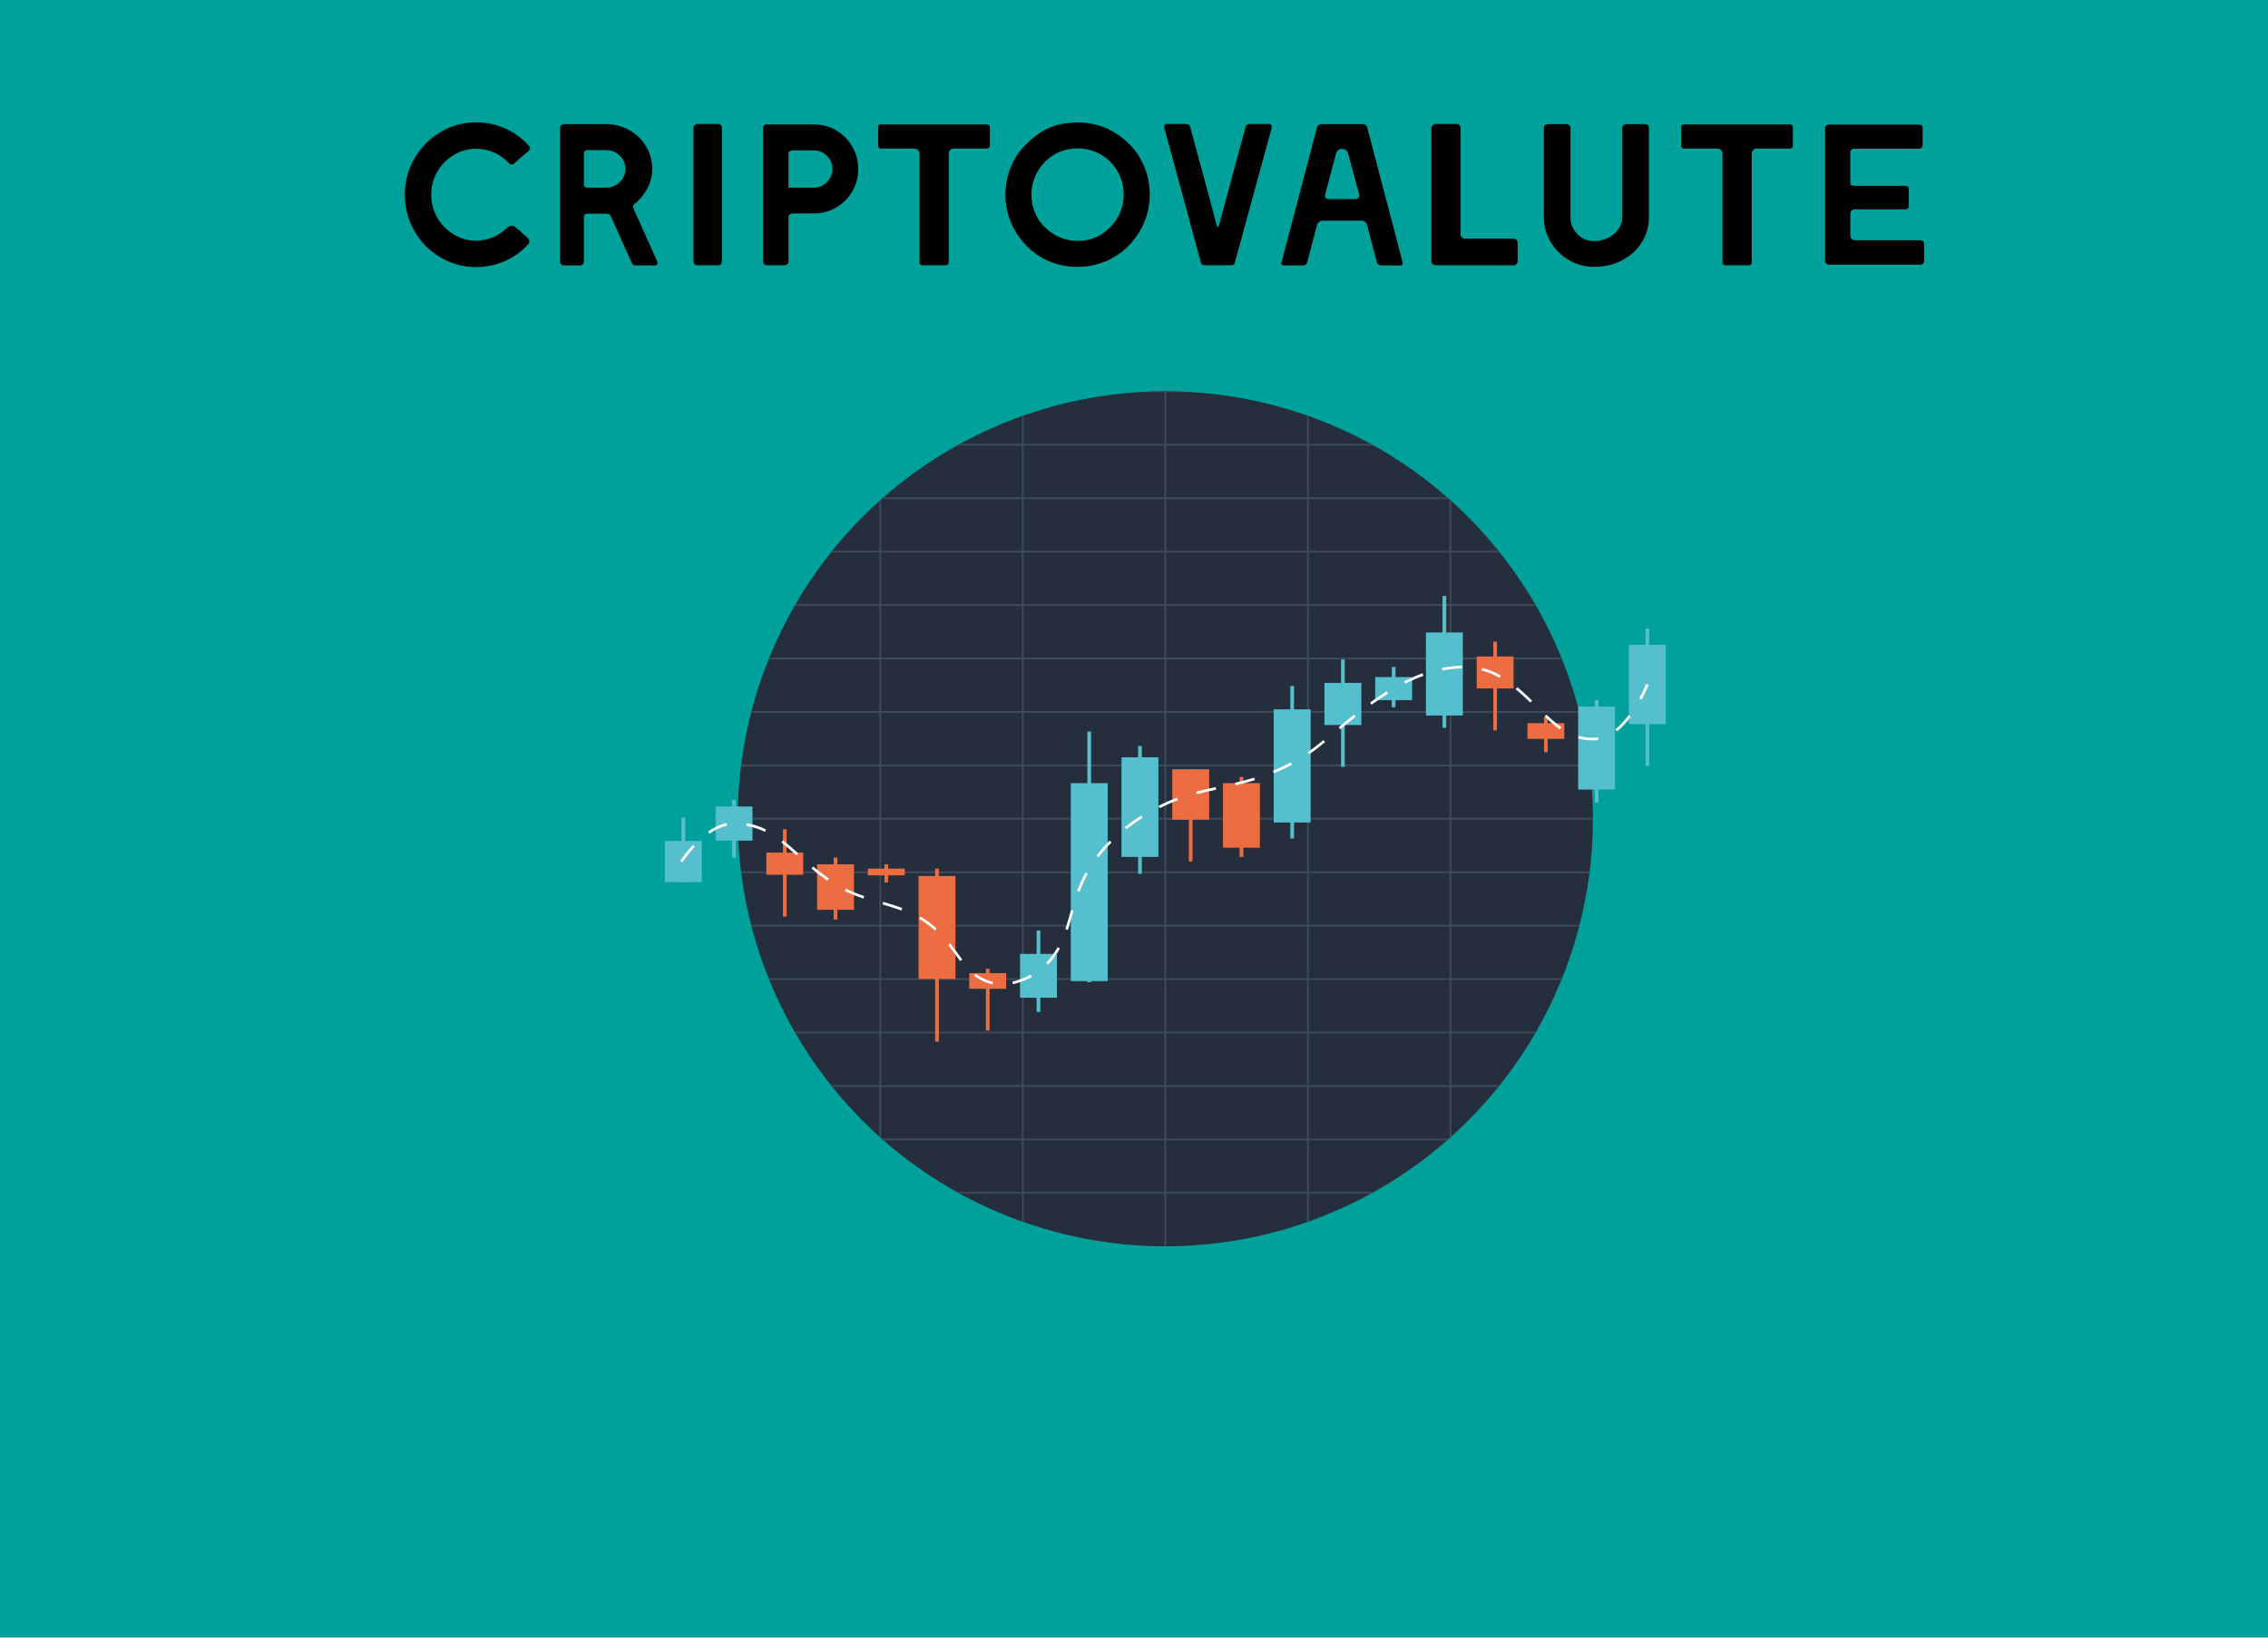 <?xml version="1.0" encoding="utf-8"?>
<!-- Generator: Adobe Illustrator 16.0.0, SVG Export Plug-In . SVG Version: 6.00 Build 0)  -->
<!DOCTYPE svg PUBLIC "-//W3C//DTD SVG 1.1//EN" "http://www.w3.org/Graphics/SVG/1.1/DTD/svg11.dtd">
<svg version="1.1" id="Livello_1" xmlns="http://www.w3.org/2000/svg" xmlns:xlink="http://www.w3.org/1999/xlink" x="0px" y="0px"
	 width="900px" height="650px" viewBox="0 0 900 650" enable-background="new 0 0 900 650" xml:space="preserve">
<rect y="0" fill="#00A19A" width="900" height="650"/>
<circle fill="#242E3D" cx="462.434" cy="325.001" r="169.683"/>
<path fill="#3F4A5A" d="M595.168,219.301c-0.188-0.236-0.379-0.471-0.567-0.705h-18.693v-19.745
	c-0.232-0.21-0.468-0.416-0.701-0.624v20.368h-55.857v-20.505h55.703c-0.265-0.234-0.528-0.471-0.794-0.704H519.35v-20.507h25.902
	c-0.421-0.235-0.837-0.473-1.26-0.704H519.35v-11.064c-0.236-0.084-0.472-0.166-0.707-0.249v11.313h-55.854v-20.506h10.469
	c-3.58-0.225-7.187-0.354-10.823-0.354c-3.639,0-7.245,0.128-10.825,0.354h10.472v20.506h-55.855v-11.314
	c-0.234,0.082-0.471,0.165-0.706,0.249v11.065h-24.646c-0.422,0.231-0.839,0.469-1.259,0.704h25.904v20.507h-54.911
	c-0.266,0.233-0.53,0.47-0.794,0.704h55.706v20.505h-55.854v-20.373c-0.234,0.209-0.473,0.415-0.704,0.625v19.748h-18.698
	c-0.188,0.234-0.379,0.469-0.566,0.705h19.264v20.507h-33.299c-0.138,0.235-0.281,0.467-0.417,0.704h33.714v20.505h-43.72
	c-0.097,0.234-0.193,0.469-0.287,0.704h44.008v20.507h-50.771c-0.06,0.234-0.121,0.469-0.18,0.705h50.951v20.505h-54.854
	c-0.029,0.234-0.053,0.47-0.081,0.705h54.934v20.506h-56.207c0,0.117-0.004,0.233-0.004,0.352c0,0.117,0.004,0.233,0.004,0.353
	h56.208v20.505h-54.935c0.028,0.234,0.05,0.471,0.081,0.705h54.853v20.506h-50.95c0.06,0.234,0.12,0.471,0.181,0.706h50.771v20.503
	h-44.008c0.094,0.236,0.19,0.471,0.287,0.705h43.72v20.508h-33.712c0.136,0.234,0.279,0.469,0.417,0.704h33.296v20.503h-19.263
	c0.188,0.236,0.378,0.47,0.566,0.705h18.696v19.747c0.231,0.211,0.47,0.417,0.704,0.626v-20.373h55.855v20.508h-55.704
	c0.267,0.233,0.528,0.471,0.794,0.705h54.91v20.503h-25.905c0.42,0.235,0.838,0.476,1.26,0.705h24.646v11.063
	c0.233,0.086,0.471,0.166,0.706,0.252v-11.315h55.855v20.853c0.118,0,0.234,0.004,0.352,0.004c0.119,0,0.235-0.004,0.355-0.004
	v-20.853h55.854v11.313c0.235-0.084,0.472-0.164,0.707-0.25v-11.063h24.643c0.423-0.229,0.84-0.47,1.26-0.705h-25.902v-20.503
	h54.906c0.266-0.232,0.53-0.47,0.794-0.703h-55.7v-20.508h55.857v20.367c0.233-0.207,0.469-0.413,0.701-0.622v-19.745h18.693
	c0.188-0.235,0.38-0.469,0.567-0.705h-19.261v-20.505h33.294c0.138-0.233,0.28-0.468,0.417-0.702h-33.711v-20.508h43.718
	c0.096-0.234,0.193-0.471,0.288-0.705h-44.006v-20.505h50.768c0.061-0.233,0.12-0.47,0.182-0.704h-50.949v-20.508h54.851
	c0.029-0.234,0.054-0.469,0.082-0.705h-54.933v-20.503h56.204c0-0.119,0.005-0.235,0.005-0.354c0-0.117-0.004-0.233-0.005-0.352
	h-56.204v-20.506h54.933c-0.028-0.234-0.052-0.471-0.082-0.704h-54.851v-20.505h50.951c-0.062-0.235-0.122-0.47-0.183-0.704h-50.768
	v-20.507h44.006c-0.096-0.236-0.191-0.471-0.289-0.705h-43.717v-20.505h33.712c-0.136-0.236-0.28-0.468-0.417-0.704h-33.295v-20.507
	H595.168L595.168,219.301L595.168,219.301z M518.642,218.596h-55.855v-20.505h55.855V218.596L518.642,218.596z M462.079,240.512
	v20.505h-55.854v-20.505H462.079z M406.225,239.808v-20.507h55.855v20.507H406.225z M462.079,261.721v20.507h-55.854v-20.507
	H462.079z M462.079,282.933v20.505h-55.854v-20.505H462.079z M462.079,304.143v20.507h-55.854v-20.507H462.079L462.079,304.143z
	 M462.079,325.354v20.505h-55.854v-20.505H462.079z M462.079,346.564v20.506h-55.854v-20.506H462.079z M462.079,367.774v20.505
	h-55.854v-20.505H462.079z M462.079,388.984v20.508h-55.854v-20.508H462.079z M462.079,410.195v20.504h-55.854v-20.504H462.079z
	 M462.786,410.195h55.855v20.504h-55.855V410.195L462.786,410.195z M462.786,409.492v-20.508h55.855v20.508H462.786z
	 M462.786,388.279v-20.505h55.855v20.505H462.786z M462.786,367.07v-20.506h55.855v20.506H462.786L462.786,367.07z M462.786,345.859
	v-20.505h55.855v20.505H462.786z M462.786,324.65v-20.507h55.855v20.507H462.786z M462.786,303.438v-20.505h55.855v20.505H462.786z
	 M462.786,282.229v-20.507h55.855v20.507H462.786L462.786,282.229z M462.786,261.017v-20.505h55.855v20.505H462.786z
	 M462.786,239.808v-20.507h55.855v20.507H462.786z M518.642,176.879v20.507h-55.855v-20.507H518.642z M406.225,176.879h55.855
	v20.507h-55.855V176.879z M406.225,198.091h55.855v20.505h-55.855V198.091z M349.661,219.301h55.855v20.507h-55.855V219.301
	L349.661,219.301z M349.661,240.512h55.855v20.505h-55.855V240.512L349.661,240.512z M349.661,261.721h55.855v20.507h-55.855
	V261.721L349.661,261.721z M349.661,282.933h55.855v20.505h-55.855V282.933L349.661,282.933z M349.661,304.143h55.855v20.507
	h-55.855V304.143L349.661,304.143z M349.661,325.354h55.855v20.505h-55.855V325.354L349.661,325.354z M349.661,346.564h55.855
	v20.506h-55.855V346.564L349.661,346.564z M349.661,367.774h55.855v20.505h-55.855V367.774L349.661,367.774z M349.661,388.984
	h55.855v20.508h-55.855V388.984L349.661,388.984z M349.661,430.699v-20.504h55.855v20.504H349.661z M406.225,431.406h55.855v20.506
	h-55.855V431.406z M406.225,473.122v-20.506h55.855v20.506H406.225L406.225,473.122z M518.642,473.122h-55.855v-20.506h55.855
	V473.122L518.642,473.122z M518.642,451.912h-55.855v-20.506h55.855V451.912L518.642,451.912z M575.205,430.699h-55.857v-20.504
	h55.857V430.699L575.205,430.699z M575.205,409.492h-55.857v-20.508h55.857V409.492L575.205,409.492z M575.205,388.279h-55.857
	v-20.505h55.857V388.279L575.205,388.279z M575.205,367.07h-55.857v-20.506h55.857V367.07L575.205,367.07z M575.205,345.859h-55.857
	v-20.505h55.857V345.859L575.205,345.859z M575.205,324.65h-55.857v-20.507h55.857V324.65L575.205,324.65z M575.205,303.438h-55.857
	v-20.505h55.857V303.438L575.205,303.438z M575.205,282.229h-55.857v-20.507h55.857V282.229L575.205,282.229z M575.205,261.017
	h-55.857v-20.505h55.857V261.017L575.205,261.017z M575.205,239.808h-55.857v-20.507h55.857V239.808L575.205,239.808z"/>
<g>
	<rect x="263.833" y="333.787" fill="#56BFCE" width="14.646" height="16.348"/>
	<rect x="270.42" y="324.512" fill="#56BFCE" width="1.464" height="25.625"/>
	<rect x="283.969" y="320.123" fill="#56BFCE" width="14.64" height="13.542"/>
	<rect x="290.557" y="317.561" fill="#56BFCE" width="1.463" height="22.814"/>
</g>
<g>
	<rect x="304.104" y="338.424" fill="#ED6D43" width="14.644" height="8.789"/>
	<rect x="310.691" y="329.149" fill="#ED6D43" width="1.467" height="34.657"/>
	<rect x="324.238" y="343.06" fill="#ED6D43" width="14.646" height="18.058"/>
	<rect x="330.825" y="340.373" fill="#ED6D43" width="1.466" height="24.621"/>
	<rect x="344.371" y="344.77" fill="#ED6D43" width="14.644" height="2.682"/>
	<rect x="350.957" y="343.06" fill="#ED6D43" width="1.471" height="7.204"/>
	<rect x="364.504" y="347.697" fill="#ED6D43" width="14.643" height="40.879"/>
	<rect x="371.09" y="344.77" fill="#ED6D43" width="1.469" height="68.701"/>
	<rect x="384.636" y="386.262" fill="#ED6D43" width="14.646" height="6.221"/>
	<rect x="391.223" y="384.545" fill="#ED6D43" width="1.471" height="24.525"/>
</g>
<g>
	<rect x="404.77" y="378.634" fill="#56BFCE" width="14.644" height="17.39"/>
	<rect x="411.363" y="369.359" fill="#56BFCE" width="1.465" height="32.281"/>
	<rect x="424.91" y="310.851" fill="#56BFCE" width="14.644" height="78.58"/>
	<rect x="431.497" y="290.406" fill="#56BFCE" width="1.465" height="99.482"/>
	<rect x="445.044" y="300.597" fill="#56BFCE" width="14.641" height="39.539"/>
	<rect x="451.637" y="296.084" fill="#56BFCE" width="1.463" height="50.765"/>
</g>
<g>
	<rect x="465.184" y="305.35" fill="#ED6D43" width="14.641" height="20.01"/>
	<rect x="471.763" y="305.35" fill="#ED6D43" width="1.462" height="36.615"/>
	<rect x="485.309" y="310.842" fill="#ED6D43" width="14.645" height="25.631"/>
	<rect x="491.902" y="308.411" fill="#ED6D43" width="1.467" height="31.738"/>
</g>
<g>
	<rect x="505.449" y="281.56" fill="#56BFCE" width="14.644" height="44.905"/>
	<rect x="512.036" y="272.286" fill="#56BFCE" width="1.465" height="60.525"/>
	<rect x="525.582" y="271.066" fill="#56BFCE" width="14.645" height="16.72"/>
	<rect x="532.167" y="261.792" fill="#56BFCE" width="1.471" height="42.587"/>
	<rect x="545.714" y="268.744" fill="#56BFCE" width="14.643" height="9.151"/>
	<rect x="552.301" y="264.72" fill="#56BFCE" width="1.47" height="15.988"/>
	<rect x="565.847" y="251.049" fill="#56BFCE" width="14.645" height="32.949"/>
	<rect x="572.44" y="236.533" fill="#56BFCE" width="1.471" height="52.35"/>
</g>
<g>
	<rect x="585.987" y="260.571" fill="#ED6D43" width="14.641" height="12.692"/>
	<rect x="592.573" y="254.716" fill="#ED6D43" width="1.465" height="35.146"/>
	<rect x="606.12" y="287.051" fill="#ED6D43" width="14.642" height="6.222"/>
	<rect x="612.705" y="284.729" fill="#ED6D43" width="1.466" height="13.791"/>
</g>
<g>
	<rect x="626.253" y="280.457" fill="#56BFCE" width="14.64" height="32.948"/>
	<rect x="632.847" y="277.893" fill="#56BFCE" width="1.463" height="40.638"/>
	<rect x="646.385" y="255.936" fill="#56BFCE" width="14.646" height="31.479"/>
	<rect x="652.979" y="249.466" fill="#56BFCE" width="1.464" height="54.541"/>
</g>
<path fill="#FFFFFF" d="M393.848,390.744c-0.44-0.098-0.876-0.215-1.311-0.349c-2.222-0.703-4.181-1.712-5.996-3.093l0.642-0.841
	c1.709,1.31,3.563,2.267,5.669,2.929c0.406,0.126,0.818,0.231,1.226,0.327L393.848,390.744z M401.935,390.648l-0.221-1.03
	c2.408-0.513,4.91-1.458,7.24-2.743l0.511,0.932C407.045,389.128,404.444,390.113,401.935,390.648z M415.842,382.906l-0.757-0.731
	c1.806-1.859,3.311-3.894,4.605-6.231l0.921,0.514C419.275,378.877,417.715,380.984,415.842,382.906z M381.012,381.485
	c-0.692-0.905-1.375-1.843-2.064-2.8c-0.845-1.164-1.712-2.361-2.645-3.561l0.832-0.648c0.94,1.214,1.814,2.416,2.668,3.59
	c0.684,0.951,1.361,1.881,2.047,2.781L381.012,381.485z M371.036,369.349c-1.959-1.776-4.01-3.284-6.281-4.615l0.54-0.913
	c2.328,1.371,4.438,2.924,6.446,4.742L371.036,369.349z M423.743,369.094l-0.999-0.333c0.671-2.011,1.252-4.043,1.869-6.193
	l0.392-1.375l1.021,0.291l-0.396,1.373C425.008,365.021,424.426,367.064,423.743,369.094z M357.687,361.42
	c-2.496-0.938-5.071-1.713-7.488-2.426l0.29-1.012c2.442,0.717,5.038,1.494,7.568,2.444L357.687,361.42z M342.606,356.664
	c-2.803-0.948-5.149-1.908-7.388-3.016l0.472-0.949c2.193,1.09,4.501,2.032,7.257,2.971L342.606,356.664z M428.422,353.984
	l-0.99-0.365c0.986-2.664,2.059-5.045,3.282-7.277l0.921,0.51C430.441,349.037,429.385,351.373,428.422,353.984z M328.346,349.584
	c-2.062-1.403-4.133-2.983-6.33-4.83l0.676-0.809c2.174,1.82,4.217,3.379,6.249,4.768L328.346,349.584z M270.866,342.246
	l-0.894-0.56c0.074-0.126,1.903-3.038,4.955-6.329l0.772,0.719C272.725,339.291,270.888,342.212,270.866,342.246z M435.928,340.299
	l-0.84-0.641c1.584-2.073,3.352-4.096,5.257-6.005l0.747,0.745C439.217,336.277,437.479,338.259,435.928,340.299z M316.059,339.51
	c-2.01-1.812-3.98-3.563-5.979-5.129l0.651-0.828c2.024,1.585,4.008,3.353,6.033,5.178L316.059,339.51z M281.543,330.907
	l-0.603-0.863c2.479-1.718,4.947-2.852,7.351-3.358l0.22,1.029C286.246,328.201,283.9,329.273,281.543,330.907z M303.526,330.17
	c-2.374-1.164-4.779-1.938-7.352-2.365l0.167-1.039c2.68,0.442,5.181,1.246,7.646,2.461L303.526,330.17z M446.957,329.166
	l-0.655-0.828c2.04-1.615,4.229-3.169,6.501-4.605l0.566,0.894C451.128,326.045,448.966,327.572,446.957,329.166z M460.221,320.758
	l-0.474-0.94c2.419-1.213,4.874-2.291,7.299-3.205l0.376,0.992C465.024,318.506,462.6,319.565,460.221,320.758z M474.917,315.249
	l-0.26-1.024c2.502-0.652,4.898-1.2,7.728-1.813l0.223,1.028C479.791,314.054,477.405,314.603,474.917,315.249z M490.34,311.725
	l-0.242-1.025c2.869-0.681,5.281-1.334,7.604-2.059l0.32,1.004C495.669,310.382,493.231,311.04,490.34,311.725z M505.495,306.94
	l-0.401-0.977c2.35-0.979,4.745-2.1,7.122-3.335l0.486,0.935C510.303,304.816,507.878,305.951,505.495,306.94z M519.523,299.424
	l-0.603-0.865c1.853-1.299,3.777-2.778,6.237-4.799l0.672,0.814C523.345,296.61,521.399,298.109,519.523,299.424z M631.752,293.881
	c-1.899,0-3.697-0.249-5.494-0.764l0.292-1.019c2.248,0.646,4.493,0.86,6.977,0.648c0.216-0.019,0.423-0.044,0.63-0.07l0.157,1.04
	c-0.231,0.038-0.463,0.061-0.696,0.082C632.984,293.855,632.363,293.881,631.752,293.881z M641.652,290.301l-0.655-0.827
	c1.806-1.432,3.602-3.335,5.332-5.65l0.846,0.635C645.389,286.844,643.53,288.81,641.652,290.301z M619.049,289.547
	c-1.86-1.297-3.75-2.877-6.124-5.131l0.729-0.77c2.337,2.217,4.185,3.768,5.998,5.035L619.049,289.547z M531.899,289.479
	l-0.684-0.807c1.873-1.573,3.911-3.272,6.131-5.035l0.656,0.826C535.793,286.216,533.762,287.909,531.899,289.479z M544.297,279.702
	l-0.62-0.853c2.163-1.548,4.376-3.046,6.59-4.438l0.565,0.89C548.637,276.687,546.438,278.171,544.297,279.702z M607.268,278.862
	c-1.653-1.61-3.639-3.496-5.819-5.3l0.67-0.817c2.214,1.828,4.218,3.735,5.883,5.357L607.268,278.862z M651.443,277.691
	l-0.927-0.501c1.727-3.213,2.689-5.683,2.7-5.706l0.983,0.379C654.165,271.965,653.21,274.416,651.443,277.691z M557.651,271.371
	l-0.482-0.943c2.425-1.225,4.888-2.289,7.327-3.169l0.356,0.998C562.452,269.114,560.027,270.163,557.651,271.371z M595.043,269.058
	c-0.642-0.37-1.299-0.727-1.975-1.06c-1.592-0.795-3.337-1.423-5.184-1.871l0.242-1.026c1.929,0.463,3.75,1.121,5.411,1.95
	c0.692,0.344,1.372,0.713,2.032,1.095L595.043,269.058z M572.394,266.147l-0.207-1.035c2.72-0.538,5.397-0.831,7.962-0.861
	l0.007,1.055C577.66,265.335,575.049,265.618,572.394,266.147z"/>
<g>
	<path d="M174.768,102.163c-4.347-2.56-7.787-6.04-10.32-10.44c-2.534-4.4-3.8-9.212-3.8-14.44c0-5.172,1.266-9.96,3.8-14.36
		c2.533-4.4,5.973-7.893,10.32-10.48c4.346-2.586,9.08-3.88,14.2-3.88c4,0,7.813,0.8,11.44,2.4c3.626,1.6,6.772,3.894,9.44,6.88
		c0.32,0.32,0.48,0.667,0.48,1.04c0,0.32-0.188,0.667-0.56,1.04c-1.12,0.907-2.24,1.854-3.36,2.84
		c-1.12,0.987-1.894,1.667-2.32,2.04c-0.32,0.32-0.694,0.48-1.12,0.48c-0.374,0-0.72-0.16-1.04-0.48
		c-1.708-1.866-3.68-3.292-5.92-4.28c-2.24-0.986-4.587-1.48-7.04-1.48c-3.2,0-6.174,0.828-8.92,2.48
		c-2.748,1.653-4.92,3.867-6.52,6.64c-1.6,2.774-2.4,5.814-2.4,9.12c0,3.308,0.8,6.348,2.4,9.12c1.6,2.773,3.772,4.987,6.52,6.64
		c2.746,1.654,5.72,2.48,8.92,2.48c2.292,0,4.506-0.453,6.64-1.36c2.132-0.906,4.052-2.212,5.76-3.92
		c0.533-0.426,1.12-0.64,1.76-0.64c0.532,0,0.96,0.16,1.28,0.48c0.533,0.428,1.28,1.054,2.24,1.88c0.96,0.827,1.786,1.56,2.48,2.2
		c0.586,0.48,0.88,1.067,0.88,1.76c0,0.427-0.16,0.8-0.48,1.12c-2.667,2.88-5.774,5.094-9.32,6.64
		c-3.547,1.547-7.293,2.32-11.24,2.32C183.848,106.003,179.114,104.723,174.768,102.163z"/>
	<path d="M222.688,104.923c-0.294-0.292-0.44-0.626-0.44-1v-53.2c0-0.373,0.146-0.706,0.44-1c0.292-0.292,0.652-0.44,1.08-0.44h16.8
		c3.306,0,6.36,0.788,9.16,2.36c2.8,1.574,5.012,3.72,6.64,6.44c1.626,2.72,2.44,5.708,2.44,8.96c0,2.774-0.64,5.36-1.92,7.76
		c-1.28,2.4-3.014,4.48-5.2,6.24c-0.32,0.268-0.48,0.614-0.48,1.04c0,0.16,0.026,0.294,0.08,0.4c0.053,0.107,0.08,0.188,0.08,0.24
		l9.28,20.72c0.16,0.374,0.24,0.72,0.24,1.04c0,0.587-0.347,0.88-1.04,0.88h-7.04c-0.587,0-1.027-0.054-1.32-0.16
		c-0.294-0.106-0.547-0.373-0.76-0.8l-8.4-18.72c-0.107-0.32-0.307-0.532-0.6-0.64c-0.294-0.106-0.814-0.186-1.56-0.24h-6.4
		c-0.8,0-1.347,0.107-1.64,0.32c-0.294,0.214-0.44,0.614-0.44,1.2v17.6c0,0.374-0.147,0.708-0.44,1
		c-0.294,0.293-0.654,0.44-1.08,0.44h-6.4C223.34,105.363,222.98,105.217,222.688,104.923z M240.567,74.483
		c2.08,0,3.866-0.733,5.36-2.2c1.493-1.466,2.24-3.212,2.24-5.24c0-2.08-0.748-3.84-2.24-5.28c-1.494-1.44-3.28-2.16-5.36-2.16
		h-7.44c-0.96,0-1.44,0.534-1.44,1.6v12c0,0.374,0.106,0.68,0.32,0.92c0.212,0.24,0.506,0.36,0.88,0.36H240.567z"/>
	<path d="M275.646,104.843c-0.294-0.292-0.44-0.626-0.44-1v-53.12c0-0.426,0.16-0.786,0.48-1.08c0.32-0.292,0.667-0.44,1.04-0.44
		h8.32c0.373,0,0.706,0.147,1,0.44c0.292,0.294,0.44,0.654,0.44,1.08v53.12c0,0.374-0.134,0.708-0.4,1
		c-0.268,0.293-0.614,0.44-1.04,0.44h-8.32C276.299,105.283,275.939,105.137,275.646,104.843z"/>
	<path d="M303.246,104.843c-0.293-0.292-0.44-0.626-0.44-1v-53.04c0-0.426,0.146-0.772,0.44-1.04c0.293-0.266,0.626-0.4,1-0.4h18.64
		c3.2,0,6.16,0.788,8.88,2.36c2.72,1.574,4.867,3.72,6.44,6.44c1.572,2.72,2.36,5.68,2.36,8.88c0,3.254-0.788,6.228-2.36,8.92
		c-1.574,2.693-3.708,4.827-6.4,6.4c-2.693,1.574-5.667,2.36-8.92,2.36h-8c-0.64,0-1.134,0.12-1.48,0.36
		c-0.348,0.24-0.52,0.654-0.52,1.24v17.52c0,0.374-0.134,0.708-0.4,1c-0.268,0.293-0.614,0.44-1.04,0.44h-7.2
		C303.872,105.283,303.539,105.137,303.246,104.843z M322.886,74.483c2.026,0,3.772-0.72,5.24-2.16c1.466-1.44,2.2-3.2,2.2-5.28
		c0-2.026-0.733-3.76-2.2-5.2c-1.468-1.44-3.214-2.16-5.24-2.16h-8.08c-1.28,0-1.92,0.534-1.92,1.6v13.2H322.886z"/>
	<path d="M365.167,104.963c-0.188-0.213-0.28-0.453-0.28-0.72v-43.36c0-0.48-0.2-0.92-0.6-1.32c-0.4-0.4-0.868-0.6-1.4-0.6h-13.44
		c-0.213,0-0.427-0.106-0.64-0.32c-0.214-0.212-0.32-0.426-0.32-0.64v-7.76c0-0.266,0.093-0.48,0.28-0.64
		c0.186-0.16,0.412-0.24,0.68-0.24h42.24c0.32,0,0.586,0.107,0.8,0.32c0.212,0.214,0.32,0.454,0.32,0.72v7.52
		c0,0.268-0.108,0.507-0.32,0.72c-0.214,0.214-0.48,0.32-0.8,0.32h-13.28c-0.534,0-0.987,0.188-1.36,0.56
		c-0.374,0.374-0.56,0.827-0.56,1.36v43.36c0,0.268-0.094,0.507-0.28,0.72c-0.188,0.213-0.44,0.32-0.76,0.32h-9.52
		C365.606,105.283,365.353,105.177,365.167,104.963z"/>
	<path d="M406.366,96.523c-2.64-2.96-4.574-6.253-5.8-9.88l-0.16-0.4c-0.96-2.88-1.44-5.866-1.44-8.96c0-3.306,0.56-6.56,1.68-9.76
		c1.12-3.2,2.8-6.106,5.04-8.72c2.933-3.146,5.906-5.56,8.92-7.24c3.012-1.68,6.813-2.652,11.4-2.92h0.24
		c4.48-0.266,8.853,0.534,13.12,2.4c2.667,1.174,5.24,2.894,7.72,5.16c2.48,2.268,4.279,4.52,5.4,6.76
		c2.506,4.374,3.76,9.12,3.76,14.24c0,2.988-0.454,5.908-1.36,8.76c-0.907,2.854-2.239,5.507-4,7.96
		c-1.333,1.867-2.788,3.507-4.36,4.92c-1.574,1.414-3.508,2.734-5.8,3.96c-4.107,2.08-8.534,3.12-13.28,3.12
		c-4.054,0-7.92-0.8-11.6-2.4C412.166,101.817,409.006,99.483,406.366,96.523z M441.206,89.443c1.44-1.653,2.48-3.227,3.12-4.72
		c1.066-2.453,1.6-4.96,1.6-7.52c0-3.52-0.96-6.813-2.88-9.88c-1.92-3.066-4.56-5.346-7.92-6.84c-2.454-1.066-4.988-1.6-7.6-1.6
		c-2.348,0-4.6,0.427-6.76,1.28c-2.16,0.854-4.094,2.107-5.8,3.76l-1.36,1.44c-1.44,1.76-2.52,3.654-3.24,5.68
		c-0.72,2.028-1.08,4.108-1.08,6.24c0,2.667,0.56,5.24,1.68,7.72s2.746,4.574,4.88,6.28c3.466,2.88,7.413,4.32,11.84,4.32
		c2.933,0,5.68-0.64,8.24-1.92C438.006,92.511,439.766,91.097,441.206,89.443z"/>
	<path d="M504.646,50.323c0,0.268-0.027,0.48-0.08,0.64l-14.56,53.28c-0.107,0.428-0.294,0.708-0.561,0.84
		c-0.268,0.134-0.668,0.2-1.199,0.2h-9.841c-0.534,0-0.947-0.066-1.239-0.2c-0.295-0.132-0.494-0.412-0.601-0.84l-14.479-53.28
		c-0.055-0.16-0.08-0.4-0.08-0.72c0-0.692,0.346-1.04,1.039-1.04h7.281c0.586,0,1.025,0.067,1.319,0.2
		c0.292,0.134,0.493,0.414,0.601,0.84c1.012,3.788,2.691,9.974,5.039,18.56c2.347,8.587,4.133,15.228,5.36,19.92
		c0.267,0.96,0.479,1.44,0.64,1.44c0.213,0,0.427-0.48,0.641-1.44c1.227-4.692,3.012-11.333,5.359-19.92
		c2.347-8.586,4.026-14.772,5.041-18.56c0.159-0.426,0.386-0.706,0.68-0.84c0.292-0.133,0.706-0.2,1.24-0.2h7.359
		C504.298,49.203,504.646,49.577,504.646,50.323z"/>
	<path d="M508.646,105.043c-0.16-0.212-0.214-0.452-0.16-0.72l14.16-53.84c0.106-0.32,0.306-0.6,0.601-0.84
		c0.292-0.24,0.625-0.36,1-0.36h16.639c0.32,0,0.641,0.107,0.961,0.32c0.32,0.214,0.532,0.48,0.64,0.8l14.16,53.84v0.24
		c0,0.587-0.268,0.88-0.8,0.88h-7.84c-0.32,0-0.654-0.12-1-0.36c-0.348-0.24-0.548-0.52-0.601-0.84l-3.92-14.88
		c-0.107-0.48-0.374-0.88-0.8-1.2c-0.428-0.32-0.881-0.48-1.36-0.48h-15.521c-0.479,0-0.934,0.16-1.359,0.48
		c-0.428,0.32-0.693,0.72-0.8,1.2l-3.92,14.8c-0.054,0.374-0.254,0.68-0.601,0.92c-0.348,0.24-0.68,0.36-1,0.36h-7.84
		C509.018,105.363,508.805,105.257,508.646,105.043z M537.846,79.043c0.532,0,0.945-0.186,1.24-0.56
		c0.292-0.373,0.386-0.8,0.279-1.28l-4.48-16.48c-0.053-0.426-0.293-0.8-0.719-1.12c-0.428-0.32-0.881-0.48-1.361-0.48h-0.479
		c-0.479,0-0.934,0.16-1.36,0.48c-0.427,0.32-0.667,0.694-0.719,1.12l-4.4,16.48l-0.08,0.4c0,0.428,0.133,0.774,0.4,1.04
		c0.266,0.268,0.639,0.4,1.119,0.4H537.846z"/>
	<path d="M568.525,104.803c-0.348-0.32-0.52-0.72-0.52-1.2v-52.72c0-0.426,0.172-0.813,0.52-1.16c0.346-0.346,0.732-0.52,1.16-0.52
		h8.24c0.479,0,0.88,0.174,1.199,0.52c0.32,0.348,0.48,0.734,0.48,1.16v42.16c0,0.428,0.16,0.814,0.48,1.16
		c0.319,0.348,0.691,0.52,1.119,0.52h19.36c0.479,0,0.88,0.16,1.2,0.48c0.32,0.32,0.48,0.694,0.48,1.12v7.28
		c0,0.48-0.16,0.88-0.48,1.2s-0.721,0.48-1.2,0.48h-30.88C569.258,105.283,568.871,105.123,568.525,104.803z"/>
	<path d="M622.645,103.283c-3.039-1.76-5.467-4.146-7.279-7.16c-1.814-3.012-2.721-6.306-2.721-9.88v-35.44
		c0-0.426,0.146-0.786,0.44-1.08c0.292-0.292,0.626-0.44,1-0.44h7.681c0.372,0,0.705,0.147,1,0.44
		c0.292,0.294,0.439,0.654,0.439,1.08v35.44c0,2.614,0.906,4.84,2.721,6.68c1.813,1.84,4.025,2.76,6.639,2.76
		c1.973,0,3.827-0.426,5.561-1.28c1.732-0.853,3.106-2,4.12-3.44c1.013-1.44,1.521-3.013,1.521-4.72v-35.44
		c0-0.426,0.146-0.786,0.439-1.08c0.293-0.292,0.627-0.44,1-0.44h7.68c0.373,0,0.707,0.147,1,0.44c0.293,0.294,0.44,0.654,0.44,1.08
		v35.44c0,3.627-0.934,6.934-2.8,9.92c-1.867,2.988-4.454,5.36-7.76,7.12c-3.309,1.76-7.041,2.64-11.201,2.64
		C628.991,105.923,625.686,105.043,622.645,103.283z"/>
	<path d="M683.806,104.963c-0.188-0.213-0.28-0.453-0.28-0.72v-43.36c0-0.48-0.2-0.92-0.6-1.32c-0.4-0.4-0.868-0.6-1.4-0.6h-13.439
		c-0.214,0-0.428-0.106-0.641-0.32c-0.213-0.212-0.32-0.426-0.32-0.64v-7.76c0-0.266,0.094-0.48,0.281-0.64
		c0.186-0.16,0.412-0.24,0.68-0.24h42.239c0.32,0,0.587,0.107,0.801,0.32c0.212,0.214,0.319,0.454,0.319,0.72v7.52
		c0,0.268-0.107,0.507-0.319,0.72c-0.214,0.214-0.48,0.32-0.801,0.32h-13.279c-0.534,0-0.988,0.188-1.36,0.56
		c-0.374,0.374-0.56,0.827-0.56,1.36v43.36c0,0.268-0.094,0.507-0.28,0.72c-0.188,0.213-0.44,0.32-0.76,0.32h-9.521
		C684.245,105.283,683.992,105.177,683.806,104.963z"/>
	<path d="M724.685,104.603c-0.294-0.292-0.439-0.626-0.439-1v-52.72c0-0.426,0.146-0.772,0.439-1.04c0.293-0.266,0.626-0.4,1-0.4
		h35.84c0.427,0,0.772,0.134,1.04,0.4c0.267,0.268,0.4,0.614,0.4,1.04v6.72c0,0.374-0.134,0.708-0.4,1
		c-0.268,0.294-0.613,0.44-1.04,0.44h-25.84c-0.374,0-0.707,0.134-1,0.4c-0.294,0.268-0.439,0.614-0.439,1.04v11.76v0.24
		c0,0.48,0.105,0.813,0.319,1c0.213,0.188,0.721,0.28,1.521,0.28h20c0.372,0,0.692,0.12,0.96,0.36
		c0.266,0.24,0.399,0.548,0.399,0.92v6.8c0,0.374-0.134,0.68-0.399,0.92c-0.268,0.24-0.588,0.36-0.96,0.36h-20.08
		c-0.694,0-1.16,0.2-1.4,0.6s-0.359,0.814-0.359,1.24v8.48c0,0.534,0.146,0.987,0.439,1.36c0.293,0.374,0.893,0.56,1.8,0.56h25.601
		c0.372,0,0.706,0.147,1,0.44c0.292,0.294,0.439,0.654,0.439,1.08v6.72c0,0.374-0.134,0.708-0.399,1
		c-0.268,0.294-0.614,0.44-1.04,0.44h-36.4C725.311,105.043,724.978,104.897,724.685,104.603z"/>
</g>
</svg>
